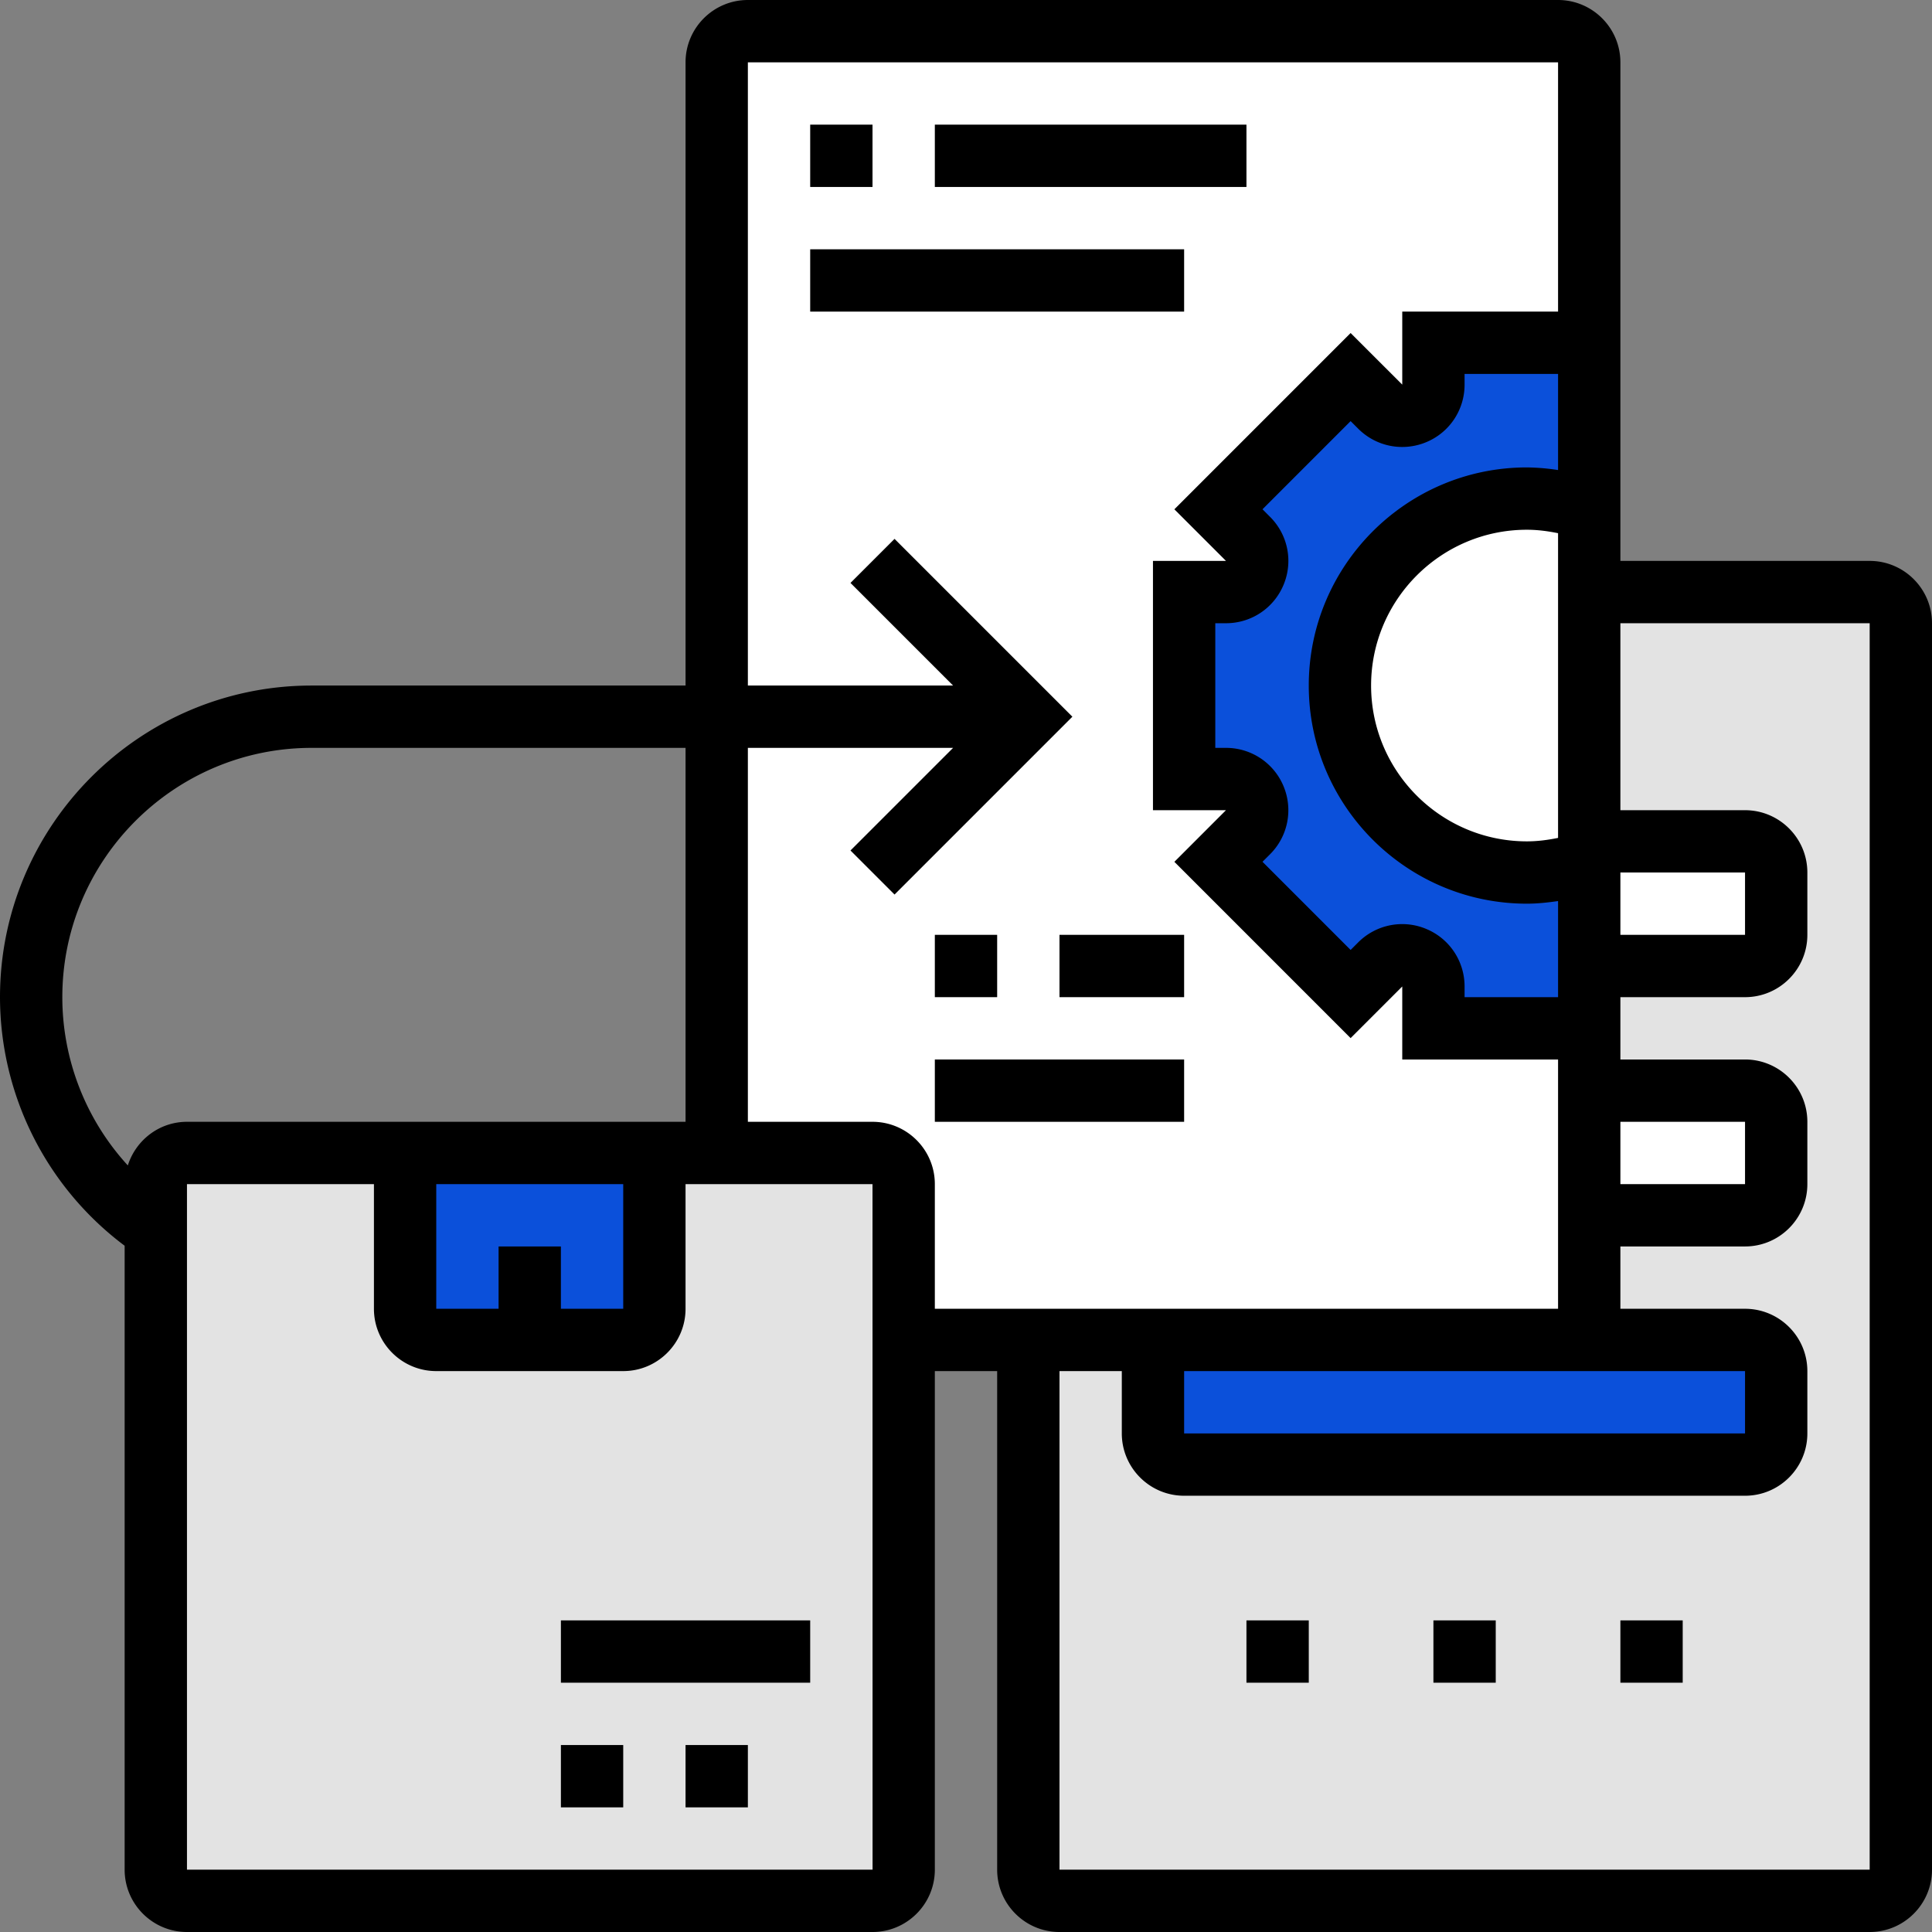 <svg xmlns="http://www.w3.org/2000/svg" version="1.1" xmlns:xlink="http://www.w3.org/1999/xlink" width="100"
  height="100" x="0" y="0" viewBox="0 0 62 62" style="enable-background:new 0 0 512 512" xml:space="preserve" class="">
  <rect x="0" y="0" width="62" height="62" fill="#808080" stroke="none"/>
  <g>
    <path fill="#e3e3e3"
      d="M61 20v40c0 .55-.45 1-1 1H34c-.55 0-1-.45-1-1V43h4v3c0 .55.45 1 1 1h18c.55 0 1-.45 1-1v-2c0-.55-.45-1-1-1h-5v-4h5c.55 0 1-.45 1-1v-2c0-.55-.45-1-1-1h-5v-4h5c.55 0 1-.45 1-1v-2c0-.55-.45-1-1-1h-5v-8h9c.55 0 1 .45 1 1z"
      opacity="1" data-original="#ccd1d9"></path>
    <path fill="#0B50DA" d="M57 44v2c0 .55-.45 1-1 1H38c-.55 0-1-.45-1-1v-3h19c.55 0 1 .45 1 1z" opacity="1"
      data-original="#ff826e" class=""></path>
    <path fill="#ffffff"
      d="M57 36v2c0 .55-.45 1-1 1h-5v-4h5c.55 0 1 .45 1 1zM57 28v2c0 .55-.45 1-1 1h-5v-4h5c.55 0 1 .45 1 1z" opacity="1"
      data-original="#b4dd7f" class=""></path>
    <path fill="#e3e3e3" d="M28 61H6a1 1 0 0 1-1-1V38a1 1 0 0 1 1-1h22a1 1 0 0 1 1 1v22a1 1 0 0 1-1 1z" opacity="1"
      data-original="#d3a06c" class=""></path>
    <path fill="#ffffff" d="M50 1H24c-.55 0-1 .45-1 1v35h5c.55 0 1 .45 1 1v5h22V2c0-.55-.45-1-1-1z" opacity="1"
      data-original="#e6e9ed" class=""></path>
    <path fill="#0B50DA" d="M13 37h8v5c0 .55-.45 1-1 1h-6c-.55 0-1-.45-1-1z" opacity="1" data-original="#b27946"
      class=""></path>
    <path fill="#0B50DA"
      d="M51 31v2h-5v-1.34c0-.89-1.08-1.34-1.71-.71l-.95.95-4.24-4.24.95-.95c.63-.63.18-1.71-.71-1.71H38v-6h1.34c.89 0 1.34-1.08.71-1.71l-.95-.95 4.24-4.24.95.95c.63.63 1.71.18 1.71-.71V11h5v5.34A6.005 6.005 0 0 0 43 22a6.005 6.005 0 0 0 8 5.66z"
      opacity="1" data-original="#fcd770" class=""></path>
    <path d="M26 4h2v2h-2zM30 4h10v2H30zM18 56h2v2h-2zM22 56h2v2h-2zM18 52h8v2h-8z" fill="#000000" opacity="1"
      data-original="#000000" class=""></path>
    <path
      d="M60 18h-8V2c0-1.103-.897-2-2-2H24c-1.103 0-2 .897-2 2v20H10C4.486 22 0 26.486 0 32a9.978 9.978 0 0 0 4 7.977V60c0 1.103.897 2 2 2h22c1.103 0 2-.897 2-2V44h2v16c0 1.103.897 2 2 2h26c1.103 0 2-.897 2-2V20c0-1.103-.897-2-2-2zM38 44h18v2H38zm14-8h4v2h-4zm-6.234-6.191a1.994 1.994 0 0 0-2.18.433l-.243.243-2.828-2.829.242-.242a1.995 1.995 0 0 0 .435-2.179A1.996 1.996 0 0 0 39.343 24H39v-4h.343c.813 0 1.538-.485 1.849-1.235s.14-1.605-.435-2.179l-.242-.243 2.828-2.829.243.243c.574.575 1.43.744 2.18.434S47 13.155 47 12.343V12h3v3.084A7.088 7.088 0 0 0 49 15c-3.859 0-7 3.14-7 7s3.141 7 7 7c.337 0 .67-.037 1-.084V32h-3v-.343c0-.812-.484-1.537-1.234-1.848zM50 26.889c-.328.067-.66.111-1 .111-2.757 0-5-2.243-5-5s2.243-5 5-5c.34 0 .672.044 1 .111zM52 28h4v2h-4zM4.102 37.4A7.993 7.993 0 0 1 2 32c0-4.411 3.589-8 8-8h12v12H6c-.892 0-1.641.591-1.898 1.4zM16 40v2h-2v-4h6v4h-2v-2zM6 60V38h6v4c0 1.103.897 2 2 2h6c1.103 0 2-.897 2-2v-4h6l.002 22zm22-24h-4V24h6.586l-3.293 3.293 1.414 1.414L34.414 23l-5.707-5.707-1.414 1.414L30.586 22H24V2h26v8h-5v2.343l-1.657-1.656-5.656 5.657L39.343 18H37v8h2.343l-1.656 1.657 5.656 5.657L45 31.657V34h5v8H30v-4c0-1.103-.897-2-2-2zm32 24H34V44h2v2c0 1.103.897 2 2 2h18c1.103 0 2-.897 2-2v-2c0-1.103-.897-2-2-2h-4v-2h4c1.103 0 2-.897 2-2v-2c0-1.103-.897-2-2-2h-4v-2h4c1.103 0 2-.897 2-2v-2c0-1.103-.897-2-2-2h-4v-6h8z"
      fill="#000000" opacity="1" data-original="#000000" class=""></path>
    <path d="M40 52h2v2h-2zM46 52h2v2h-2zM52 52h2v2h-2zM30 30h2v2h-2zM34 30h4v2h-4zM30 34h8v2h-8zM26 8h12v2H26z"
      fill="#000000" opacity="1" data-original="#000000" class=""></path>
  </g>
</svg>

